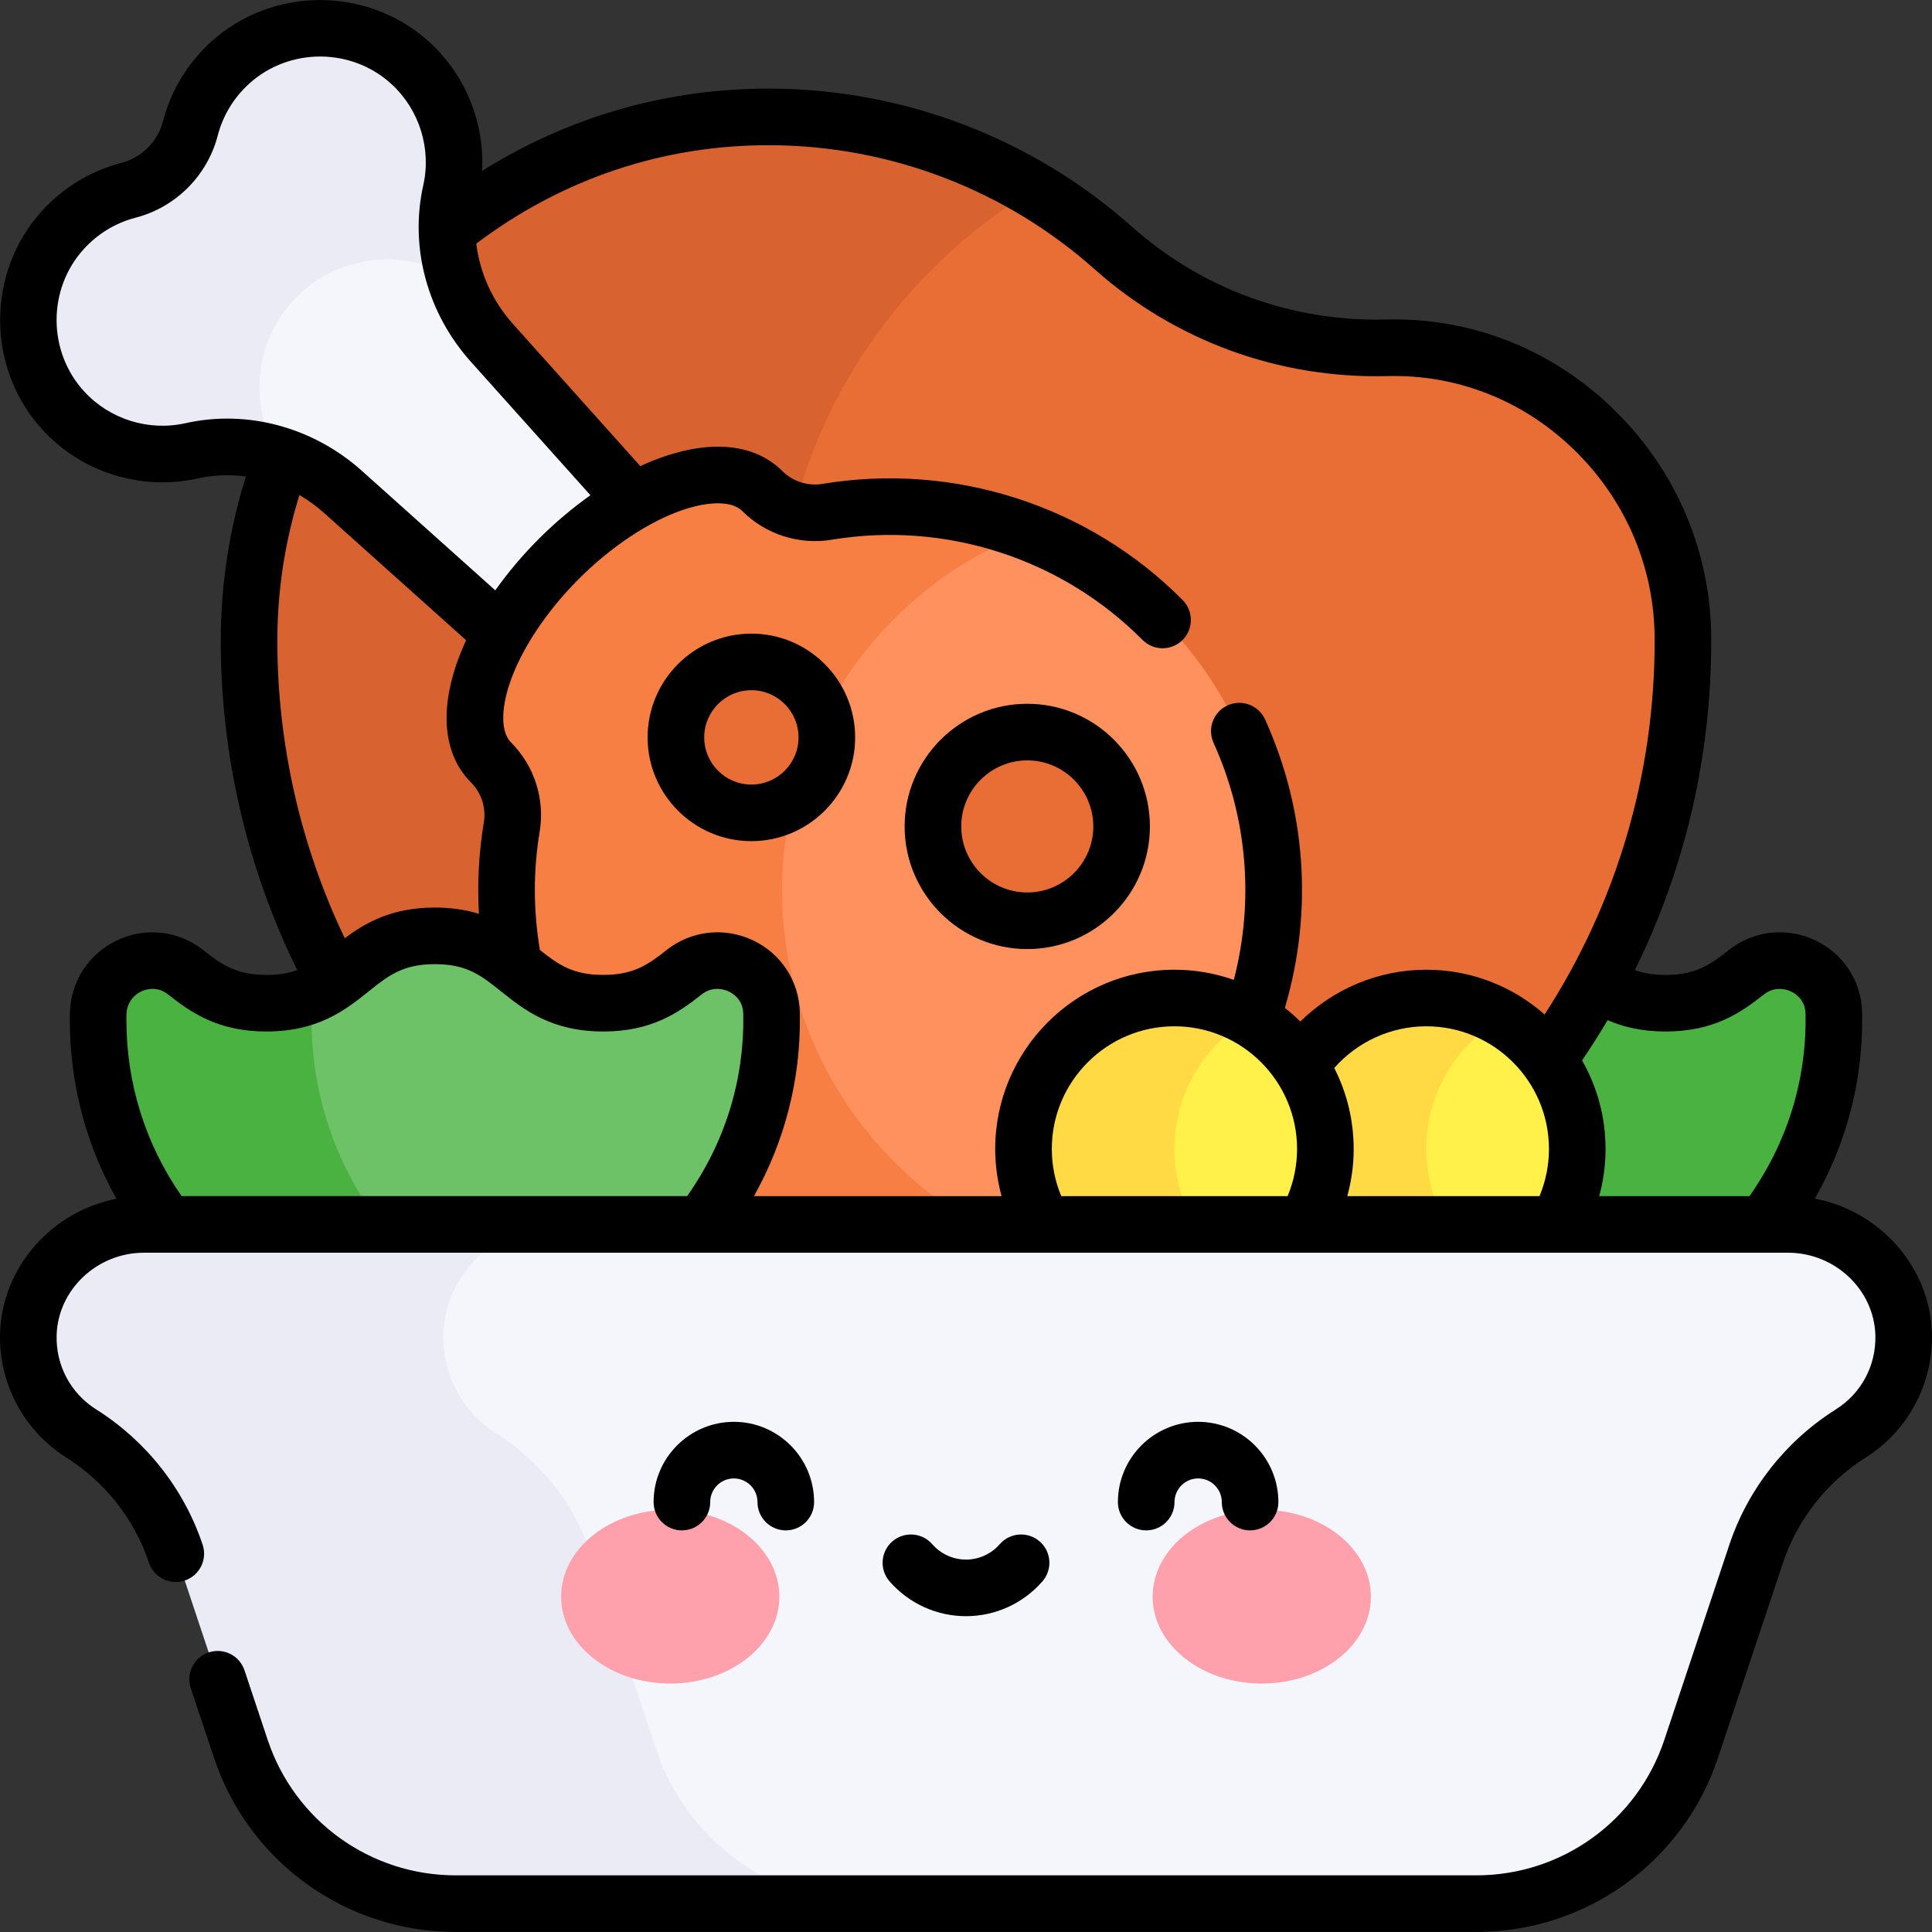 <svg width="80" height="80" viewBox="0 0 80 80" fill="none" xmlns="http://www.w3.org/2000/svg">
<rect x="0" y="0" width="80" height="80" fill="#333333" stroke="none"/>
<g clip-path="url(#clip0_608_407)">
<path d="M55.022 41.541C58.508 41.541 58.508 38.752 61.994 38.752C65.48 38.752 65.48 41.541 68.966 41.541C70.612 41.541 71.481 40.919 72.308 40.263C73.747 39.12 75.897 40.111 75.934 41.949C75.936 41.994 75.936 42.038 75.937 42.083C76.021 49.781 69.691 56.182 61.993 56.182C54.292 56.182 48.049 49.939 48.049 42.238C48.049 42.155 48.05 42.072 48.051 41.989C48.084 40.132 50.226 39.109 51.68 40.263C52.506 40.919 53.375 41.541 55.022 41.541Z" fill="#49B240"/>
<path d="M31.934 4.841C20.043 4.777 10.312 14.647 10.312 26.539C10.312 42.935 23.604 56.226 40 56.226C56.396 56.226 69.688 42.935 69.688 26.539V26.488C69.688 19.849 64.256 14.331 57.618 14.399C57.554 14.399 57.491 14.4 57.428 14.402C53.268 14.509 49.212 13.037 46.102 10.272C42.331 6.917 37.372 4.87 31.934 4.841Z" fill="#E86E35"/>
<path d="M32.187 26.539C32.187 18.656 36.464 11.662 42.81 7.861C39.625 5.962 35.907 4.862 31.934 4.841C20.042 4.777 10.312 14.647 10.312 26.539C10.312 42.935 23.604 56.226 40 56.226C43.863 56.226 47.553 55.488 50.938 54.146C39.955 49.791 32.187 39.072 32.187 26.539Z" fill="#D96330"/>
<path d="M20.369 14.196C19.675 13.422 19.16 12.516 18.849 11.55C17.488 10.008 15.506 9.176 14.471 9.176C11.548 9.176 9.179 11.546 9.179 14.469C9.179 15.504 10.01 17.511 11.553 18.846C12.519 19.157 13.424 19.672 14.199 20.366L23.199 28.429L28.432 23.197L20.369 14.196Z" fill="#F5F5FC"/>
<path d="M48.139 25.672C46.503 24.023 44.595 22.81 42.56 22.03C37.718 22.759 35.491 24.023 33.855 25.672C27.657 31.914 27.741 42.096 34.036 48.24C35.631 49.797 38.631 50.908 42.56 51.702C44.521 50.95 46.363 49.797 47.959 48.24C54.254 42.096 54.337 31.913 48.139 25.672Z" fill="#FF915E"/>
<path d="M37.161 48.24C30.866 42.096 30.782 31.913 36.98 25.672C38.616 24.023 40.524 22.81 42.56 22.03C39.903 21.012 37.029 20.732 34.252 21.192C33.27 21.355 32.27 21.037 31.566 20.334C30.015 18.782 26.242 20.04 23.14 23.142C20.037 26.245 18.779 30.017 20.331 31.569C21.033 32.271 21.353 33.269 21.19 34.249C20.378 39.137 21.857 44.331 25.628 48.102C30.206 52.679 36.881 53.879 42.559 51.702C40.599 50.95 38.756 49.797 37.161 48.24Z" fill="#F77F43"/>
<path d="M42.537 38.127C44.694 38.127 46.443 36.378 46.443 34.221C46.443 32.063 44.694 30.314 42.537 30.314C40.38 30.314 38.631 32.063 38.631 34.221C38.631 36.378 40.38 38.127 42.537 38.127Z" fill="#E86E35"/>
<path d="M31.113 33.658C32.839 33.658 34.238 32.259 34.238 30.534C34.238 28.808 32.839 27.409 31.113 27.409C29.387 27.409 27.988 28.808 27.988 30.534C27.988 32.259 29.387 33.658 31.113 33.658Z" fill="#E86E35"/>
<path d="M10.741 16.032C10.741 13.108 13.111 10.739 16.034 10.739C17.069 10.739 18.033 11.037 18.849 11.55C18.476 10.392 18.397 9.147 18.67 7.931C19.087 6.072 18.537 4.039 17.021 2.636C14.923 0.693 11.636 0.679 9.522 2.605C8.69 3.363 8.145 4.308 7.884 5.312C7.557 6.571 6.574 7.555 5.314 7.882C4.31 8.142 3.365 8.688 2.607 9.52C0.681 11.633 0.695 14.921 2.638 17.019C4.042 18.535 6.074 19.084 7.934 18.668C9.149 18.395 10.395 18.474 11.552 18.846C11.039 18.031 10.741 17.066 10.741 16.032Z" fill="#EBEBF5"/>
<path d="M11.035 41.541C14.521 41.541 14.521 38.752 18.008 38.752C21.493 38.752 21.493 41.541 24.979 41.541C26.625 41.541 27.495 40.919 28.321 40.263C29.761 39.12 31.91 40.111 31.948 41.949C31.949 41.994 31.949 42.038 31.95 42.083C32.034 49.781 25.704 56.182 18.006 56.182C10.305 56.182 4.062 49.939 4.062 42.238C4.062 42.155 4.063 42.072 4.064 41.989C4.097 40.132 6.239 39.109 7.693 40.263C8.519 40.919 9.389 41.541 11.035 41.541Z" fill="#6DC267"/>
<path d="M12.901 42.238C12.901 42.155 12.902 42.072 12.903 41.989C12.909 41.668 12.979 41.373 13.096 41.109C12.553 41.368 11.902 41.541 11.035 41.541C9.389 41.541 8.519 40.919 7.693 40.263C6.239 39.109 4.097 40.132 4.065 41.989C4.063 42.072 4.062 42.155 4.062 42.238C4.062 49.939 10.306 56.182 18.006 56.182C19.541 56.182 21.019 55.924 22.405 55.456C16.882 53.601 12.901 48.386 12.901 42.238Z" fill="#49B240"/>
<path d="M65.311 47.575C65.311 45.262 64.054 43.244 62.186 42.164C58.812 42.592 55.936 45.263 55.936 47.575C55.936 49.889 59.122 52.465 62.186 52.987C64.054 51.907 65.311 49.889 65.311 47.575Z" fill="#FFF04A"/>
<path d="M59.061 47.576C59.061 45.263 60.318 43.245 62.186 42.164C61.266 41.632 60.2 41.326 59.061 41.326C55.609 41.326 52.811 44.124 52.811 47.576C52.811 51.027 55.609 53.826 59.061 53.826C60.2 53.826 61.266 53.52 62.186 52.987C60.318 51.907 59.061 49.889 59.061 47.576Z" fill="#FFDA45"/>
<path d="M54.881 47.575C54.881 45.262 53.624 43.244 51.756 42.164C48.382 42.592 45.506 45.263 45.506 47.575C45.506 49.889 48.692 52.465 51.756 52.987C53.624 51.907 54.881 49.889 54.881 47.575Z" fill="#FFF04A"/>
<path d="M48.631 47.576C48.631 45.263 49.888 43.245 51.756 42.164C50.836 41.632 49.77 41.326 48.631 41.326C45.179 41.326 42.381 44.124 42.381 47.576C42.381 51.027 45.179 53.826 48.631 53.826C49.77 53.826 50.836 53.52 51.756 52.987C49.888 51.907 48.631 49.889 48.631 47.576Z" fill="#FFDA45"/>
<path d="M74.043 50.701H23.144C20.59 50.701 15.306 52.703 15.236 55.256C15.189 56.982 16.075 58.505 17.426 59.356C19.266 60.516 20.654 62.271 21.341 64.335L24.035 72.415C25.311 76.243 32.019 78.826 36.054 78.826H61.134C65.169 78.826 68.751 76.243 70.028 72.415L72.721 64.335C73.409 62.271 74.797 60.516 76.637 59.356C77.988 58.505 78.874 56.982 78.826 55.256C78.756 52.703 76.597 50.701 74.043 50.701Z" fill="#F5F5FC"/>
<path d="M27.16 72.415L24.466 64.335C23.779 62.271 22.391 60.516 20.551 59.356C19.2 58.505 18.314 56.982 18.361 55.257C18.431 52.703 20.59 50.701 23.144 50.701H5.957C3.402 50.701 1.244 52.703 1.174 55.257C1.126 56.982 2.012 58.505 3.363 59.356C5.203 60.517 6.591 62.271 7.279 64.335L9.972 72.415C11.249 76.243 14.831 78.826 18.866 78.826H36.054C32.019 78.826 28.436 76.244 27.16 72.415Z" fill="#EBEBF5"/>
<path d="M75.149 49.633C76.464 47.328 77.138 44.749 77.109 42.071L77.106 41.925C77.08 40.633 76.333 39.486 75.158 38.933C73.972 38.376 72.601 38.533 71.579 39.345C70.8 39.964 70.198 40.369 68.966 40.369C68.449 40.369 68.044 40.296 67.695 40.17C69.775 35.957 70.859 31.323 70.859 26.539V26.488C70.859 22.916 69.452 19.556 66.897 17.026C64.386 14.541 61.086 13.19 57.606 13.227C57.537 13.227 57.467 13.229 57.398 13.23C53.507 13.331 49.773 11.969 46.881 9.396C42.762 5.732 37.457 3.699 31.941 3.669C27.658 3.646 23.563 4.819 19.962 7.079C20.067 5.102 19.295 3.143 17.817 1.776C15.279 -0.575 11.289 -0.591 8.732 1.739C7.762 2.623 7.077 3.757 6.75 5.018C6.53 5.865 5.867 6.528 5.02 6.747C3.759 7.075 2.625 7.76 1.741 8.73C-0.588 11.286 -0.572 15.277 1.778 17.815C3.402 19.569 5.859 20.333 8.19 19.811C8.847 19.664 9.52 19.641 10.182 19.731C9.491 21.933 9.141 24.218 9.141 26.539C9.141 31.266 10.233 35.957 12.308 40.17C11.956 40.297 11.551 40.369 11.035 40.369C9.803 40.369 9.2 39.964 8.422 39.346C7.4 38.535 6.033 38.377 4.853 38.934C3.667 39.494 2.916 40.657 2.893 41.968C2.891 42.058 2.891 42.148 2.891 42.238C2.891 44.865 3.555 47.389 4.823 49.638C2.151 50.156 0.078 52.464 0.002 55.224C-0.054 57.285 0.994 59.248 2.738 60.348C4.352 61.365 5.57 62.913 6.167 64.705C6.372 65.319 7.036 65.651 7.65 65.447C8.264 65.242 8.595 64.578 8.391 63.964C7.622 61.659 6.059 59.67 3.988 58.365C2.925 57.695 2.311 56.545 2.345 55.289C2.397 53.405 4.017 51.873 5.957 51.873H74.043C75.983 51.873 77.603 53.405 77.655 55.289C77.689 56.545 77.075 57.695 76.012 58.365C73.941 59.671 72.378 61.659 71.609 63.964L68.916 72.045C67.797 75.4 64.67 77.654 61.133 77.654H18.866C15.33 77.654 12.203 75.4 11.084 72.045L10.124 69.164C9.919 68.55 9.256 68.218 8.642 68.422C8.028 68.627 7.696 69.291 7.9 69.905L8.861 72.786C10.298 77.099 14.319 79.998 18.866 79.998H61.133C65.68 79.998 69.701 77.1 71.139 72.786L73.833 64.705C74.43 62.913 75.648 61.365 77.262 60.348C79.006 59.249 80.054 57.285 79.998 55.224C79.922 52.454 77.835 50.141 75.149 49.633ZM68.966 42.712C70.942 42.712 72.06 41.956 73.036 41.181C73.517 40.799 74.018 40.987 74.16 41.054C74.337 41.137 74.751 41.394 74.763 41.973L74.765 42.095C74.794 44.77 73.992 47.33 72.442 49.529H66.219C66.392 48.895 66.483 48.237 66.483 47.575C66.483 46.242 66.128 44.991 65.51 43.909C65.882 43.363 66.235 42.808 66.569 42.243C67.186 42.512 67.961 42.712 68.966 42.712ZM55.789 49.529C55.962 48.895 56.053 48.237 56.053 47.576C56.053 46.37 55.762 45.231 55.249 44.223C56.208 43.135 57.597 42.497 59.061 42.497C61.861 42.497 64.139 44.776 64.139 47.576C64.139 48.248 64.004 48.913 63.748 49.529H55.789ZM43.944 49.529C43.688 48.913 43.553 48.248 43.553 47.576C43.553 44.776 45.831 42.497 48.631 42.497C51.431 42.497 53.709 44.776 53.709 47.576C53.709 48.248 53.574 48.913 53.318 49.529H43.944ZM45.323 11.147C48.662 14.117 52.971 15.691 57.458 15.573C57.514 15.572 57.572 15.571 57.63 15.57C57.666 15.57 57.702 15.57 57.738 15.57C60.548 15.57 63.212 16.676 65.248 18.692C67.355 20.778 68.516 23.547 68.516 26.488V26.539C68.516 32.077 66.944 37.398 63.959 42.007C62.651 40.855 60.937 40.154 59.061 40.154C57.096 40.154 55.222 40.939 53.844 42.299C53.642 42.099 53.427 41.911 53.203 41.736C54.376 37.775 54.093 33.56 52.385 29.792C52.117 29.202 51.423 28.941 50.834 29.208C50.244 29.475 49.983 30.17 50.25 30.759C51.653 33.855 51.939 37.3 51.09 40.574C50.32 40.303 49.493 40.154 48.631 40.154C44.538 40.154 41.209 43.483 41.209 47.576C41.209 48.237 41.3 48.895 41.473 49.529H31.221C32.496 47.25 33.151 44.707 33.122 42.071L33.12 41.926C33.093 40.633 32.347 39.486 31.171 38.933C29.986 38.376 28.614 38.534 27.592 39.346C26.814 39.964 26.211 40.369 24.979 40.369C23.719 40.369 23.117 39.942 22.357 39.337C22.082 37.714 22.076 36.068 22.346 34.441C22.571 33.092 22.127 31.708 21.159 30.741C20.752 30.333 20.73 29.423 21.102 28.308C21.569 26.907 22.614 25.326 23.968 23.971C25.323 22.617 26.904 21.572 28.305 21.105C29.42 20.733 30.33 20.754 30.737 21.162C31.704 22.129 33.09 22.573 34.444 22.348C39.145 21.569 43.955 23.12 47.308 26.497C47.764 26.957 48.506 26.959 48.965 26.503C49.424 26.047 49.427 25.305 48.971 24.846C45.084 20.931 39.51 19.133 34.061 20.036C33.451 20.137 32.828 19.939 32.395 19.505C31.314 18.425 29.599 18.203 27.564 18.881C27.217 18.997 26.866 19.138 26.514 19.301L21.241 13.415C20.387 12.462 19.867 11.293 19.722 10.089C23.286 7.397 27.493 5.987 31.928 6.013C36.873 6.039 41.631 7.863 45.323 11.147ZM7.677 17.524C6.158 17.864 4.557 17.366 3.498 16.223C1.968 14.57 1.957 11.973 3.473 10.309C4.05 9.676 4.789 9.229 5.608 9.016C7.278 8.583 8.585 7.276 9.018 5.606C9.231 4.786 9.678 4.048 10.311 3.471C11.975 1.955 14.572 1.965 16.225 3.495C17.368 4.554 17.867 6.155 17.526 7.675C16.953 10.231 17.689 12.962 19.496 14.978L24.449 20.507C23.711 21.028 22.99 21.634 22.311 22.314C21.634 22.991 21.028 23.71 20.509 24.445L14.981 19.493C12.964 17.687 10.234 16.951 7.677 17.524ZM12.398 20.499C12.756 20.709 13.099 20.954 13.417 21.239L19.301 26.51C19.137 26.865 18.995 27.218 18.878 27.567C18.2 29.601 18.422 31.317 19.502 32.398C19.936 32.831 20.135 33.452 20.034 34.057C19.826 35.313 19.759 36.578 19.831 37.839C19.313 37.68 18.716 37.58 18.008 37.58C16.215 37.58 15.122 38.214 14.276 38.851C12.448 35.032 11.484 30.802 11.484 26.539C11.484 24.481 11.792 22.454 12.398 20.499ZM5.236 42.009C5.244 41.59 5.474 41.232 5.853 41.053C6.032 40.968 6.499 40.812 6.964 41.181C7.94 41.956 9.058 42.712 11.035 42.712C13.189 42.712 14.334 41.797 15.253 41.061C16.079 40.401 16.675 39.923 18.008 39.923C19.339 39.923 19.936 40.401 20.761 41.061C21.681 41.797 22.825 42.712 24.979 42.712C26.956 42.712 28.074 41.956 29.05 41.181C29.531 40.798 30.032 40.987 30.174 41.054C30.351 41.137 30.765 41.394 30.776 41.973L30.778 42.095C30.808 44.769 30.004 47.329 28.455 49.528H7.52C6.024 47.383 5.234 44.872 5.234 42.237C5.234 42.162 5.235 42.085 5.236 42.009Z" fill="black"/>
<path d="M42.537 29.142C39.737 29.142 37.459 31.421 37.459 34.221C37.459 37.02 39.737 39.299 42.537 39.299C45.337 39.299 47.615 37.02 47.615 34.221C47.615 31.421 45.337 29.142 42.537 29.142ZM42.537 36.955C41.029 36.955 39.803 35.728 39.803 34.221C39.803 32.713 41.029 31.486 42.537 31.486C44.045 31.486 45.272 32.713 45.272 34.221C45.272 35.728 44.045 36.955 42.537 36.955Z" fill="black"/>
<path d="M31.113 26.237C28.744 26.237 26.816 28.164 26.816 30.534C26.816 32.903 28.744 34.83 31.113 34.83C33.482 34.83 35.41 32.903 35.41 30.534C35.41 28.164 33.482 26.237 31.113 26.237ZM31.113 32.487C30.036 32.487 29.16 31.611 29.16 30.534C29.16 29.456 30.036 28.58 31.113 28.58C32.19 28.58 33.066 29.456 33.066 30.534C33.066 31.611 32.19 32.487 31.113 32.487Z" fill="black"/>
<path d="M27.754 69.712C30.249 69.712 32.272 68.101 32.272 66.113C32.272 64.126 30.249 62.515 27.754 62.515C25.258 62.515 23.235 64.126 23.235 66.113C23.235 68.101 25.258 69.712 27.754 69.712Z" fill="#FFA1AC"/>
<path d="M52.246 69.712C54.742 69.712 56.765 68.101 56.765 66.113C56.765 64.126 54.742 62.515 52.246 62.515C49.751 62.515 47.728 64.126 47.728 66.113C47.728 68.101 49.751 69.712 52.246 69.712Z" fill="#FFA1AC"/>
<path d="M32.538 63.37C31.891 63.37 31.366 62.845 31.366 62.198C31.366 61.658 30.927 61.219 30.387 61.219C29.847 61.219 29.408 61.658 29.408 62.198C29.408 62.845 28.884 63.37 28.236 63.37C27.589 63.37 27.064 62.845 27.064 62.198C27.064 60.365 28.555 58.875 30.387 58.875C32.219 58.875 33.71 60.366 33.71 62.198C33.71 62.845 33.185 63.37 32.538 63.37Z" fill="black"/>
<path d="M51.764 63.37C51.117 63.37 50.592 62.845 50.592 62.198C50.592 61.658 50.153 61.219 49.613 61.219C49.073 61.219 48.634 61.658 48.634 62.198C48.634 62.845 48.109 63.37 47.462 63.37C46.815 63.37 46.29 62.845 46.29 62.198C46.29 60.365 47.781 58.875 49.613 58.875C51.445 58.875 52.935 60.366 52.935 62.198C52.935 62.845 52.411 63.37 51.764 63.37Z" fill="black"/>
<path d="M40 66.923C38.787 66.923 37.633 66.397 36.835 65.481C36.41 64.993 36.461 64.253 36.949 63.828C37.437 63.403 38.177 63.454 38.602 63.941C38.955 64.347 39.465 64.579 40 64.579C40.535 64.579 41.045 64.347 41.398 63.941C41.823 63.454 42.563 63.403 43.051 63.828C43.539 64.253 43.59 64.993 43.165 65.481C42.367 66.397 41.213 66.923 40 66.923Z" fill="black"/>
</g>
<defs>
<clipPath id="clip0_608_407">
<rect width="80" height="80" fill="white"/>
</clipPath>
</defs>
</svg>
